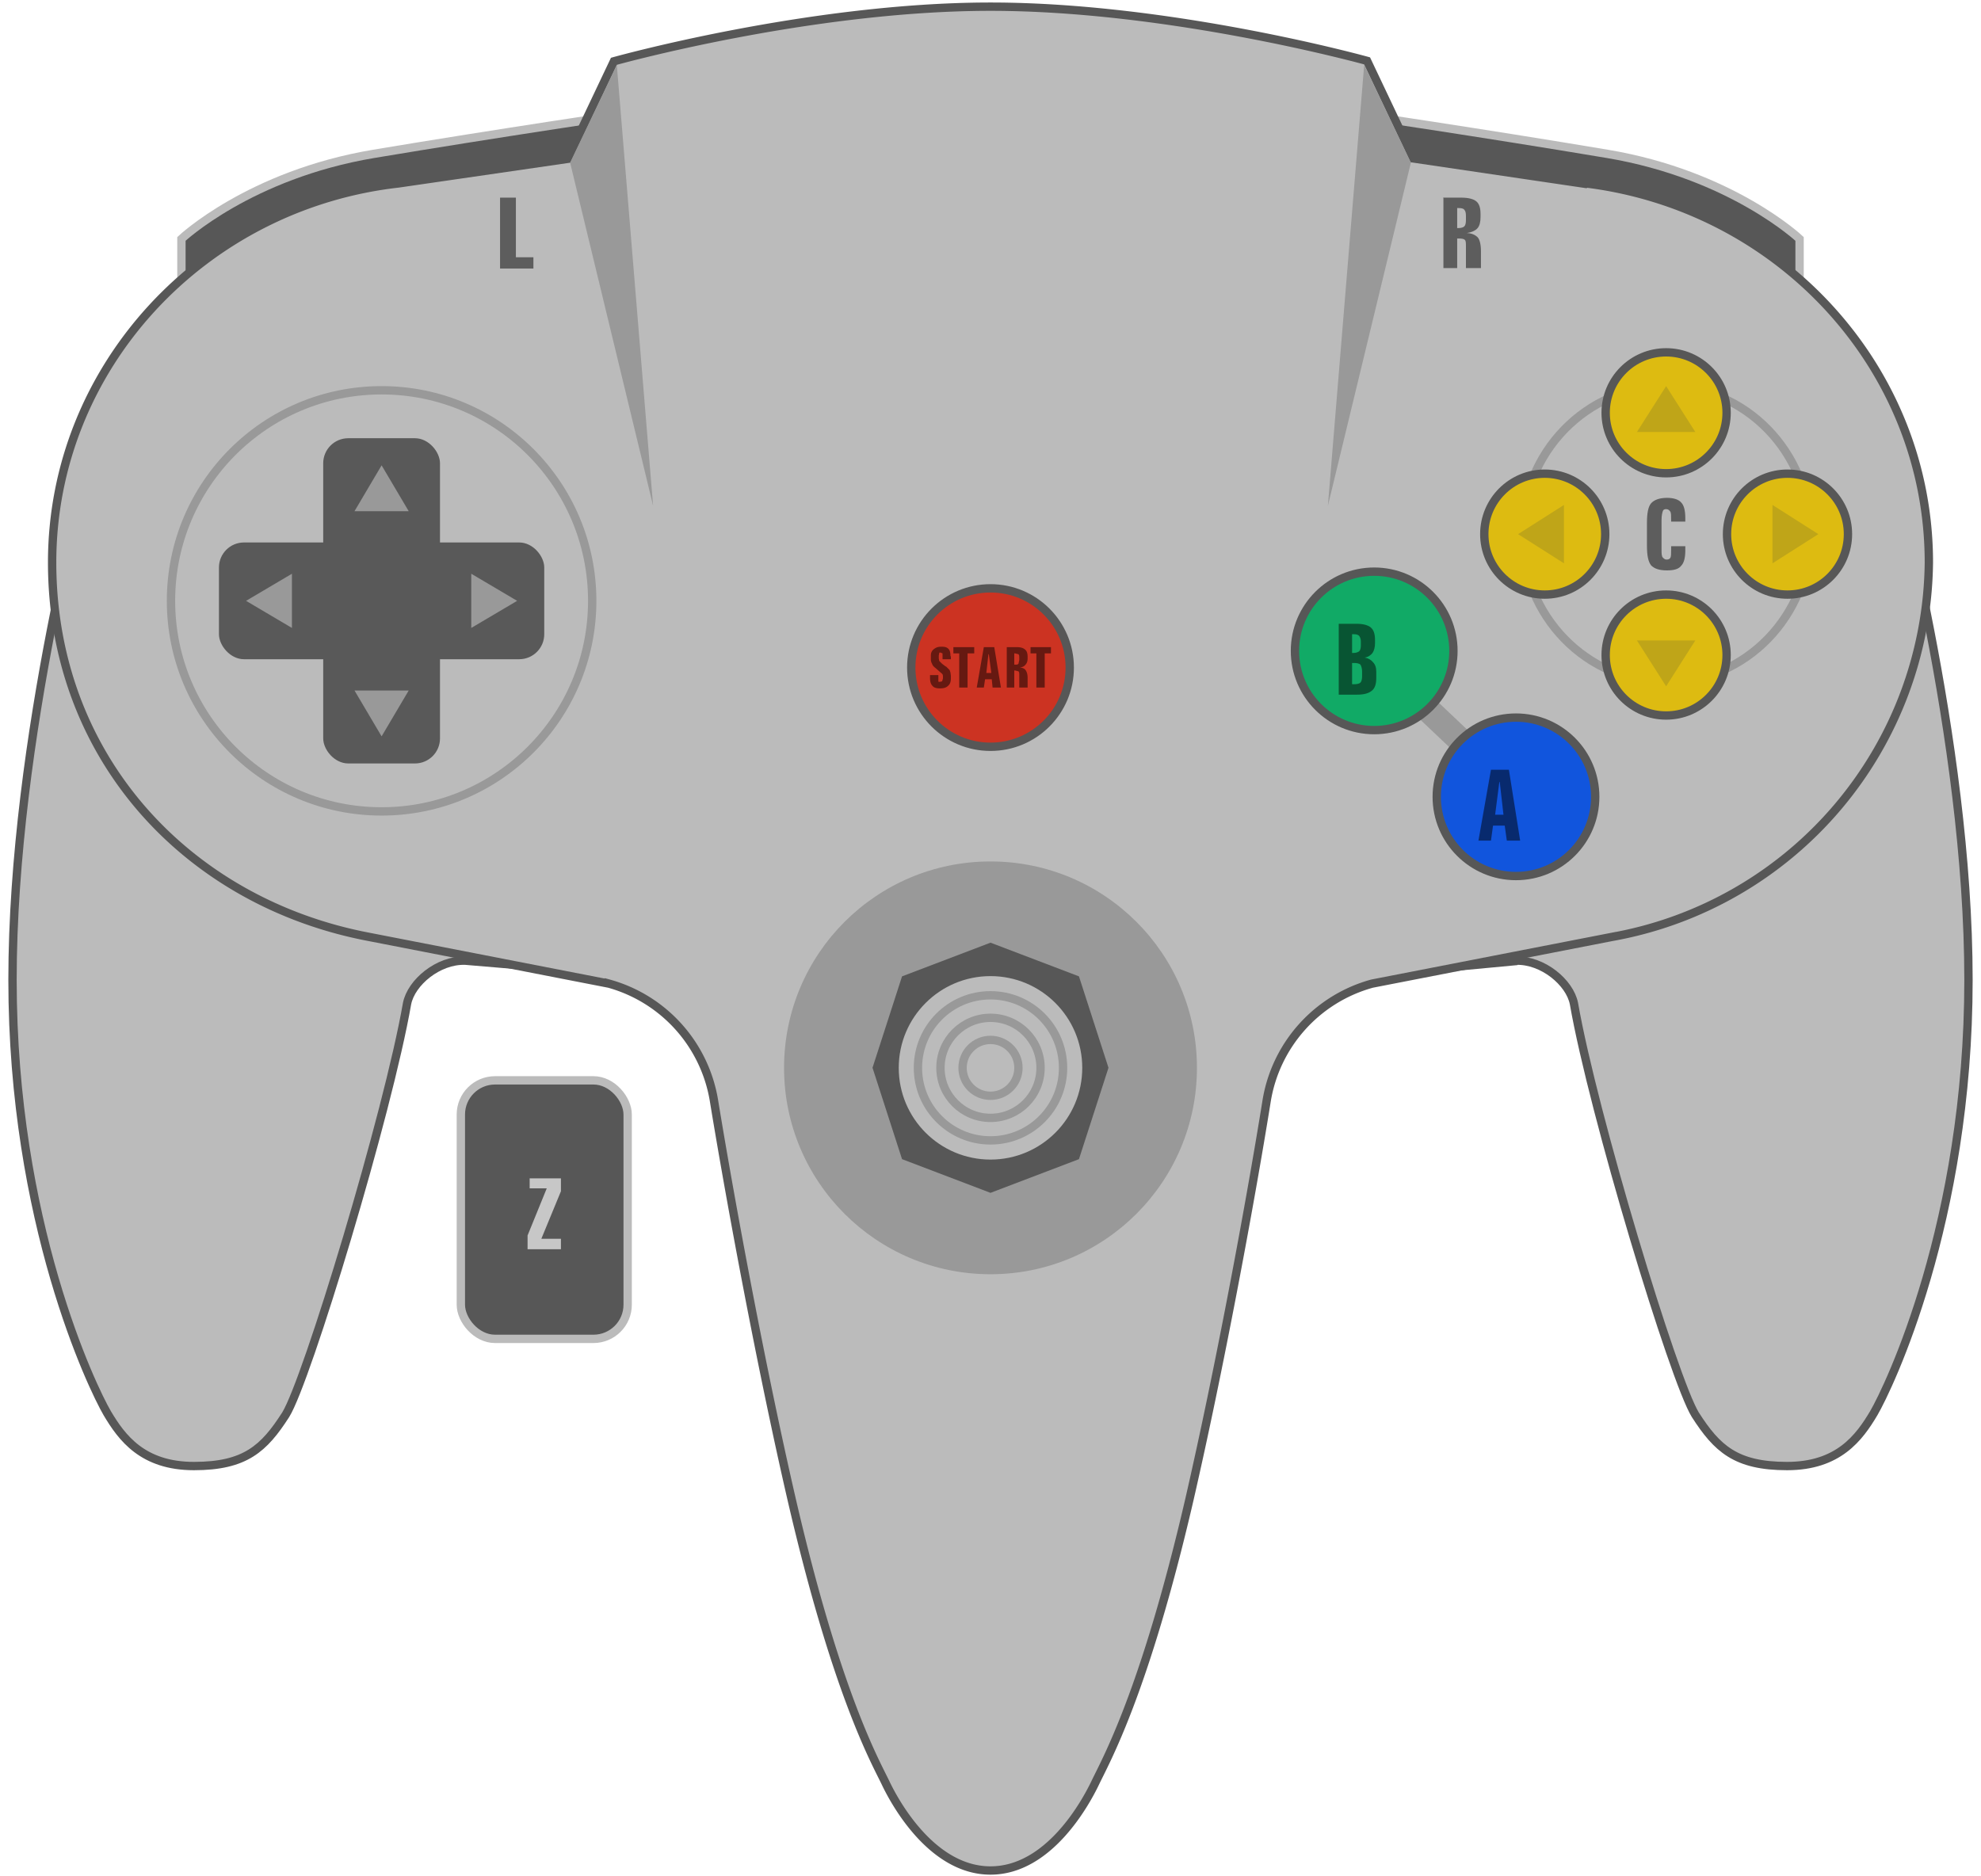 <?xml version="1.0" encoding="UTF-8"?>
<svg version="1.1" viewBox="0 0 475 450" xmlns="http://www.w3.org/2000/svg">
 <defs>
  <style>.cls-1{fill:#575757}.cls-12{fill:none;stroke:#999}.cls-8{stroke:#575757}.cls-12,.cls-8{stroke-width:2px}.cls-15,.cls-1,.cls-16{fill-rule:evenodd}.cls-8{fill:#db1}.cls-15{fill:#999}.cls-20{fill:#595959}.cls-16{fill:#bfa518}.cls-22{opacity:.5}</style>
 </defs>
 <g id="Controller">
  <g id="triggers">
   <rect x="110.5" y="259.1" width="40" height="62" rx="8.2" ry="8.2" style="fill:#575757;stroke-width:2px;stroke:#bbb"/>
   <path d="M43.5 79V57.3s16.3-15.4 46.1-20.4c29.9-5 61.7-9.7 61.7-9.7l5.2 33.3-113 18.7Z" style="fill-rule:evenodd;fill:#575757;stroke-width:2px;stroke:#bbb"/>
   <path d="m431.5 79v-21.7s-16.3-15.4-46.1-20.4-61.6-9.7-61.6-9.7l-5.3 33.3 113 18.7z" style="fill-rule:evenodd;fill:#575757;stroke-width:2px;stroke:#bbb"/>
  </g>
  <g id="shell">
   <path d="M111.5 230.4c-6.4-.2-12.9 5.2-13.9 10.3-4.6 26.4-24 90.4-29.1 98.6-5.2 8.1-9.7 12.3-22 12.3s-17.3-6.8-20.8-12.7C22.2 332.9 3 293.2 3 235s18.5-124.4 18.5-124.4h216l-61.9 125.2-64-5.4Zm252 0c6.4-.2 12.9 5.2 13.9 10.3 4.6 26.4 24 90.4 29.1 98.6 5.2 8.1 9.7 12.3 22 12.3s17.3-6.8 20.8-12.7c3.5-6 22.7-45.7 22.7-103.9 0-58.1-18.5-124.4-18.5-124.4h-216l61.9 125.9 64-6Z" style="fill-rule:evenodd;fill:#bbb;stroke-width:2px;stroke:#575757"/>
   <path d="m379.5 44-40.6-6-11.1-23.4s-46.8-13-90.3-13-90.3 13.1-90.3 13.1l-11.1 23.4-40.6 5.9c-46.7 5.3-83 44-83 90.9s32.7 81.6 76 89.8l57.5 11.2a35 35 0 0125.2 28.1c4.2 25.6 11.5 64.7 18.6 95.5 10.8 46.7 20.1 63 22.5 68 2.4 5.1 11.3 21.1 25.2 21.1s22.7-16 25.1-21c2.4-5.1 11.8-21.4 22.6-68 7.1-30.9 14.4-70 18.5-95.5a35 35 0 0125.3-28.2l57.5-11.2a92.2 92.2 0 0076-89.8c0-47-36.3-85.6-83-91z" style="fill-rule:evenodd;fill:#bbb;stroke-width:2px;stroke:#575757"/>
   <path d="m337 165.1 19 18" style="fill:none;stroke-width:6px;stroke:#999"/>
   <circle cx="91.5" cy="144.1" r="50.5" style="fill:none;stroke-width:2px;stroke:#999"/>
   <circle cx="237.5" cy="256.1" r="49.5" style="fill:#999"/>
   <path class="cls-15" d="m136.7 39 19.9 82.3-8.7-105.7L136.7 39zm201.6 0-19.9 82.3 8.7-105.7L338.3 39z"/>
   <ellipse cx="399.5" cy="128.1" rx="34.5" ry="35.5" style="fill:none;stroke-width:2px;stroke:#999"/>
   <polygon class="cls-1" points="237.5 226.08 216.29 234.16 209.21 256.08 216.29 278 237.5 286.08 258.71 278 265.79 256.08 258.71 234.16"/>
  </g>
  <g>
   <circle cx="91.7" cy="144.8" r="7.7" style="fill:#9e9ca1"/>
   <circle cx="237.5" cy="160.1" r="19" style="fill:#c32;stroke-width:2px;stroke:#575757"/>
   <circle cx="363.5" cy="191.1" r="19" style="fill:#15d;stroke-width:2px;stroke:#575757"/>
   <circle cx="329.5" cy="156.1" r="19" style="fill:#1a6;stroke-width:2px;stroke:#575757"/>
   <rect class="cls-20" x="52.5" y="130.1" width="78" height="28" rx="6" ry="6"/>
   <rect class="cls-20" x="77.5" y="105.1" width="28" height="78" rx="6" ry="6"/>
   <circle class="cls-8" cx="428.6" cy="128.1" r="14.5"/>
   <circle class="cls-8" cx="370.4" cy="128.1" r="14.5"/>
   <circle class="cls-8" cx="399.5" cy="99" r="14.5"/>
   <circle class="cls-8" cx="399.5" cy="157.1" r="14.5"/>
  </g>
  <g id="letters">
   <path d="m346 47.4h4.4c1.6 0 2.9.3 3.6.9s1 1.6 1 3v.7c0 1.2-.2 2.1-.7 2.7s-1.4 1-2.6 1.2c1.2 0 2.1.5 2.6 1s.8 1.8.8 3.3v4.1h-3.6v-5.2c0-.8 0-1.4-.3-1.6-.2-.2-.7-.3-1.4-.3h-.4v7.1h-3.3v-17zm3.4 2.5v4.8h.3c.7 0 1.2-.2 1.4-.4.3-.3.4-.8.4-1.6v-.9c0-.7-.1-1.2-.4-1.5-.2-.3-.7-.4-1.4-.4z" style="opacity:.5"/>
   <path d="m120 47.4h3.7v14.3h4.2v2.7h-8v-17z" style="opacity:.5"/>
   <path d="M126.9 282.6h7.6v3.1l-4.7 11.4h4.7v2.5h-8v-3.3l4.6-11.3H127v-2.4Z" style="fill:#c7c7c7"/>
   <path d="m321 149.6h4.2c1.6 0 2.8.3 3.5.9s1 1.6 1 3v.7c0 1-.2 1.8-.6 2.4-.4.5-1 1-1.9 1.1 1 .2 1.6.6 2 1.1.6.6.8 1.4.8 2.3v1.5c0 1.4-.3 2.4-1 3-.8.7-2 1-3.6 1h-4.4zm3.2 2.5v4.5h.3c.7 0 1.1-.2 1.4-.4.3-.3.4-.8.4-1.4v-1c0-.6-.2-1-.4-1.3-.3-.3-.7-.4-1.4-.4zm0 6.9v5.1h.4c.7 0 1.3-.1 1.6-.4s.4-.9.4-1.6v-1c0-.8-.2-1.4-.4-1.7-.3-.3-.9-.4-1.6-.4z" style="opacity:.5"/>
   <path d="m357.5 184.6h4.3l2.7 17h-3.2l-.5-3.6h-2.8l-.5 3.6h-3zm2 3-1 7.8h2l-.9-7.9z" style="opacity:.5"/>
   <path d="m228 157.4v.7h-2v-1.4l-.5-.2c-.2 0-.3 0-.3.2l-.1.5v.7l.1.6.7.7.8.6.2.1.8.8.2.6.1.8v.6c0 .8-.2 1.4-.7 1.8-.4.4-1 .6-1.9.6s-1.5-.2-1.8-.6c-.4-.4-.6-1-.6-1.9v-.7h2v1.5c0 .2.3.1.5.1l.4-.1.2-.7v-.3c0-.3 0-.6-.2-.8l-1.6-1.4c-.4-.3-.7-.6-.8-1a2 2 0 01-.3-1.1v-.9c0-.6.2-1.1.7-1.5s1-.6 1.8-.6 1.3.1 1.7.5.5 1 .5 1.8zm.7-2.2h4.9v1.5h-1.6v8.2h-2v-8.2h-1.4v-1.5zm7.3 0h2.4l1.6 9.7h-2l-.2-2h-1.6l-.3 2h-1.7l1.7-9.7zm1 1.7-.5 4.5h1.2l-.6-4.5zm4.4-1.7h2.4c.9 0 1.6.2 2 .6.4.3.6.9.6 1.7v.4c0 .7-.2 1.2-.5 1.5-.3.4-.7.6-1.4.7.7 0 1.2.3 1.4.6.3.4.5 1 .5 1.9v2.3h-2v-3c0-.4 0-.7-.2-.9l-.8-.2h-.2v4.1h-1.8zm1.8 1.5v2.7h.2c.4 0 .6 0 .8-.2l.2-.9v-.5c0-.4 0-.7-.2-.9l-.8-.2zm3.9-1.5h4.9v1.5h-1.5v8.2h-2v-8.2h-1.4z" style="opacity:.5"/>
   <path class="cls-22" d="m404.1 124.4v.7h-3.4v-.4c0-1 0-1.7-.2-2s-.5-.6-1-.6-.7.2-.8.5-.3 1-.3 2.1v7c0 1 0 1.7.3 2s.5.5.9.5.7-.1.9-.4.2-1 .2-1.9v-.9h3.4v1c0 1.7-.3 3-1 3.7-.6.8-1.8 1.1-3.4 1.1-1.8 0-3-.4-3.8-1.2-.7-.9-1-2.4-1-4.7v-5.5c0-2.3.3-3.9 1-4.7s2-1.3 3.8-1.3c1.6 0 2.8.4 3.4 1.1.7.7 1 2 1 3.8z"/>
   <path class="cls-16" d="m392.5 153.6 7 11 7-11zm14-50h-14l7-11zm18.5 31.5v-14l11 7zm-50-14-11 7 11 7z"/>
   <path class="cls-15" d="m98 165.6-6.5 11-6.5-11zm-6.5-54 6.5 11h-13zm32.5 32.5-11 6.5v-13zm-54 6.5-11-6.5 11-6.5z"/>
  </g>
 </g>
 <g id="AnalogStick">
  <circle cx="237.5" cy="256.1" r="23" style="fill:#bbb;stroke-width:2px;stroke:#575757"/>
  <circle class="cls-12" cx="237.5" cy="256.1" r="17.4"/>
  <circle class="cls-12" cx="237.5" cy="256.1" r="12"/>
  <circle class="cls-12" cx="237.5" cy="256.1" r="6.7"/>
 </g>
</svg>
